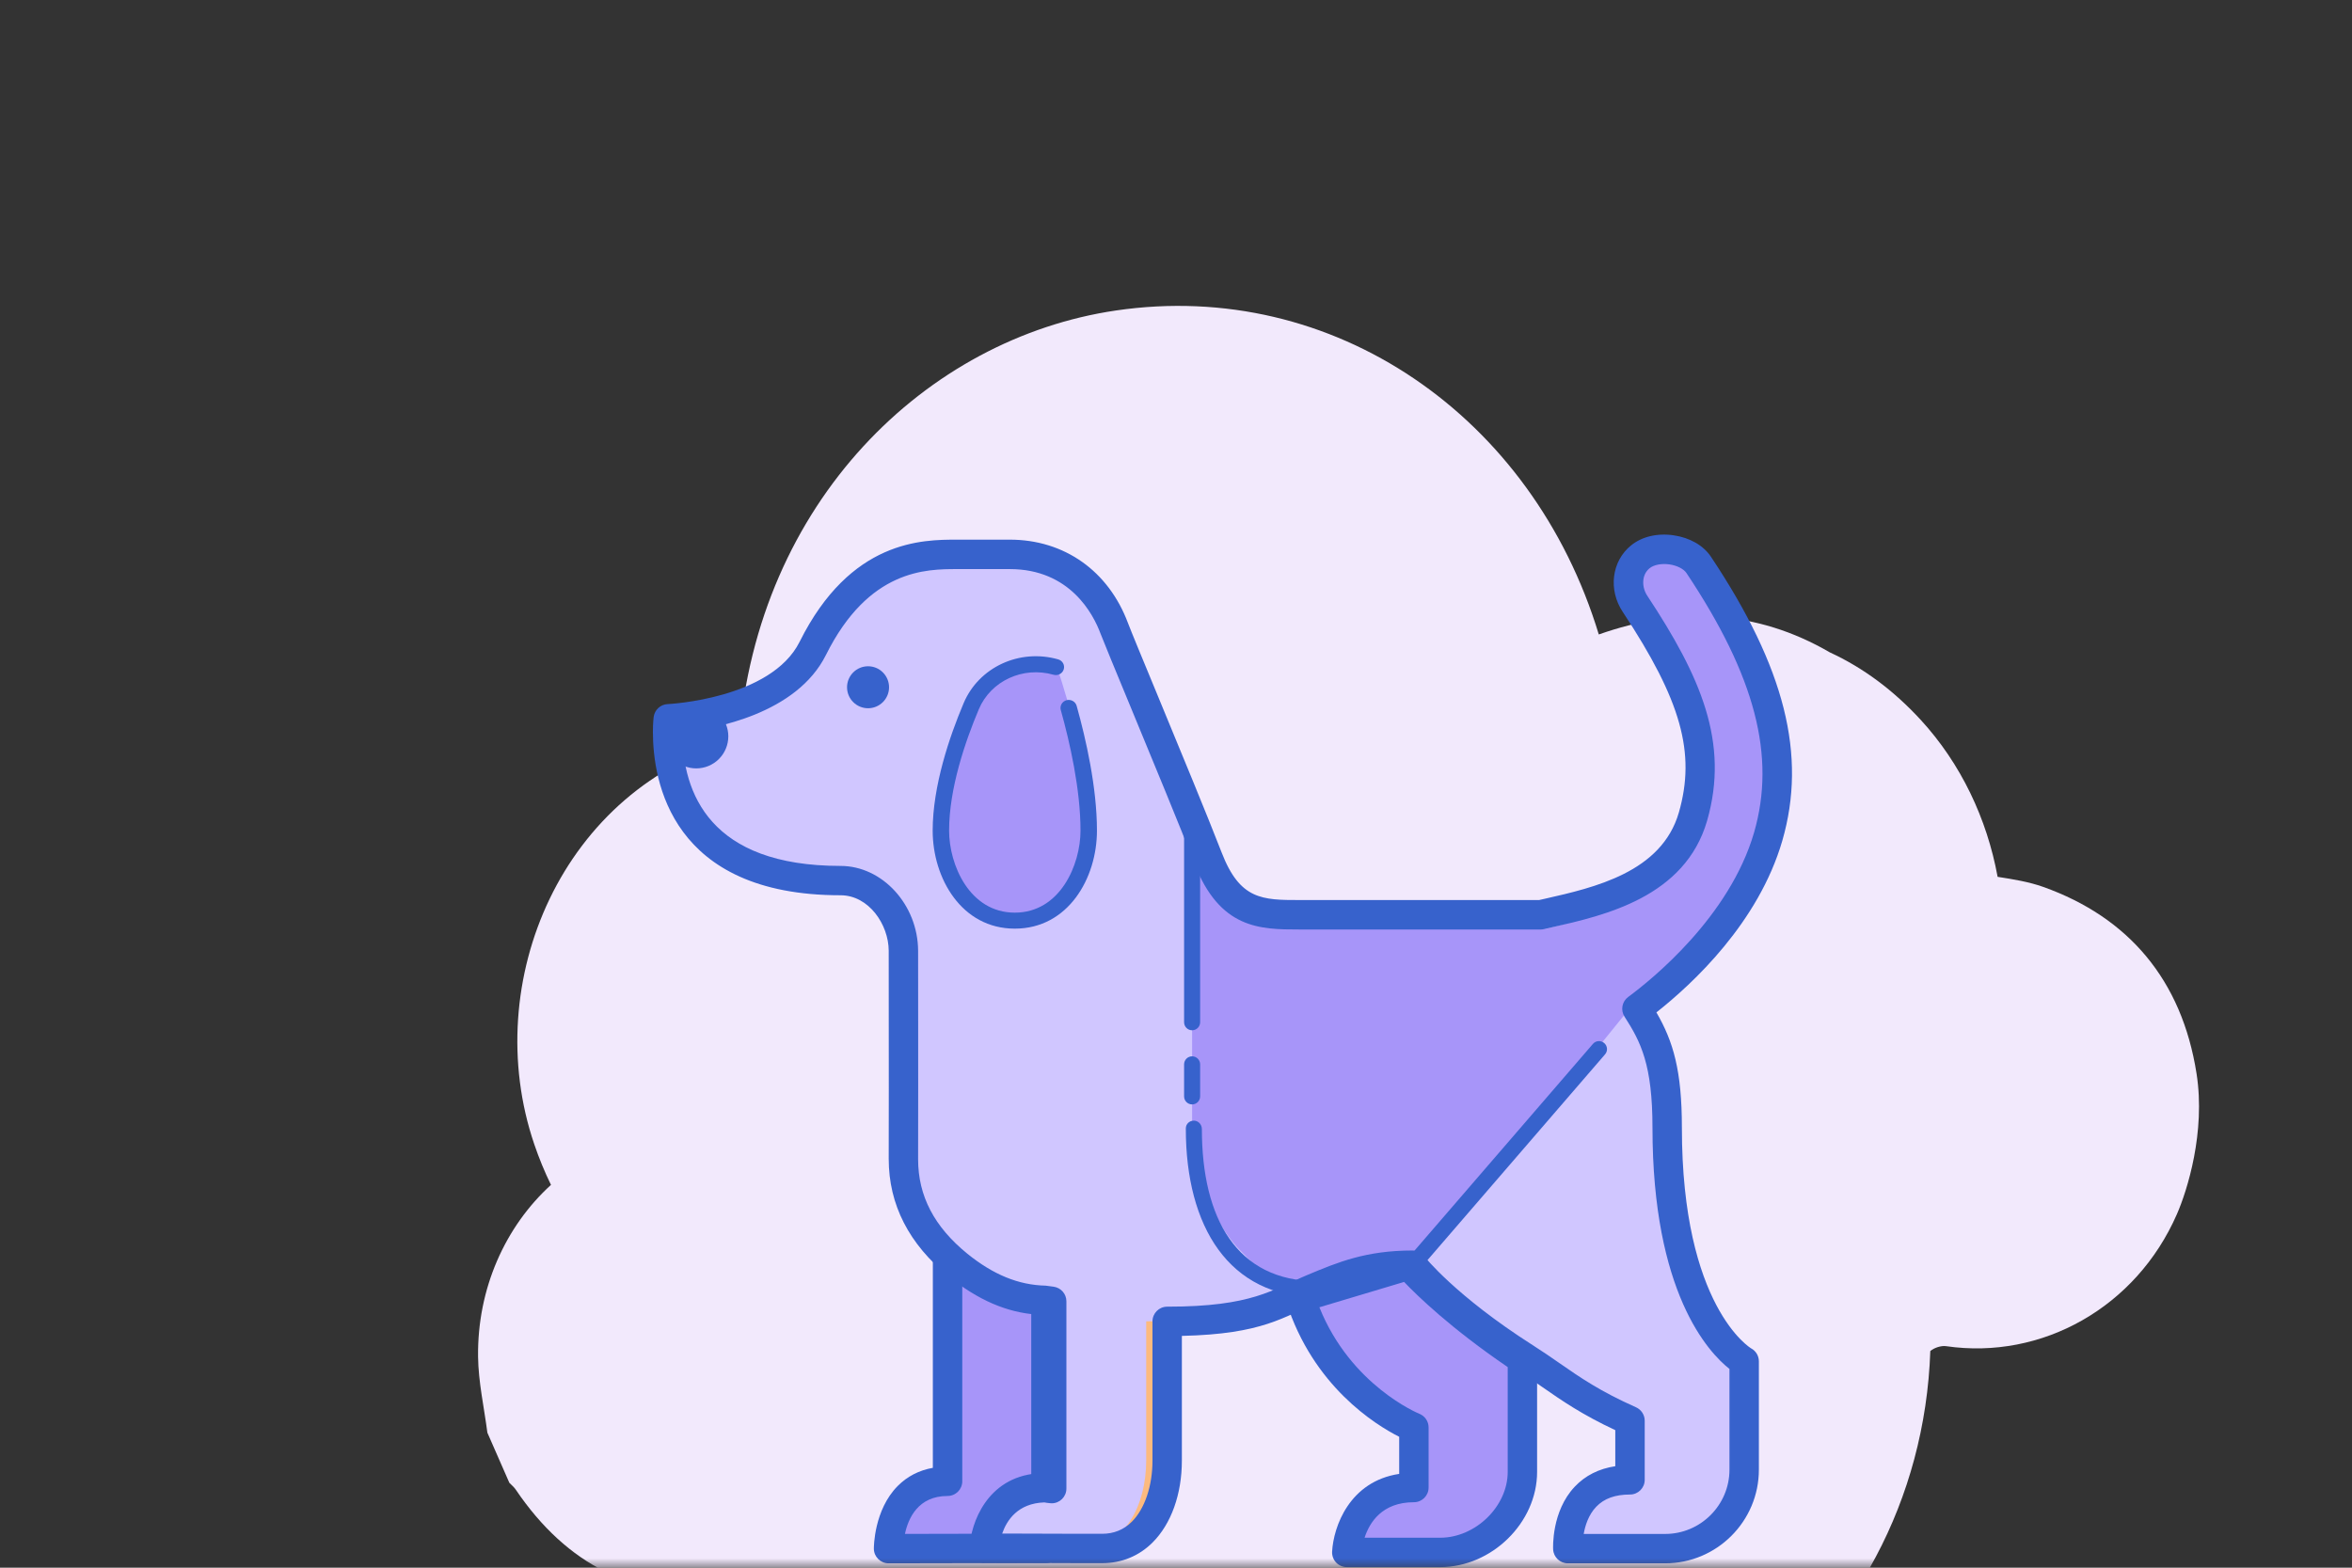 <svg width="123" height="82" viewBox="0 0 123 82" fill="none" xmlns="http://www.w3.org/2000/svg">
<rect x="0" y="0" width="123" height="82" fill="#333333" stroke="none"/>
<g id="dog">
<mask id="mask0_13_177" style="mask-type:alpha" maskUnits="userSpaceOnUse" x="0" y="0" width="123" height="82">
<rect id="Rectangle 6" width="123" height="82" fill="#D9D9D9"/>
</mask>
<g mask="url(#mask0_13_177)">
<g id="Group 22">
<path id="Vector" d="M28.814 61.977C28.485 61.303 28.192 60.593 27.939 59.85C25.045 51.347 29.422 41.161 38.639 38.702C39.635 26.244 48.43 17.699 58.363 16.24C69.731 14.571 80.145 21.76 83.61 33.186C87.787 31.713 91.856 31.892 95.692 34.123C97.432 34.925 99.024 36.106 100.452 37.661C102.548 39.944 103.912 42.826 104.467 45.864C105.289 45.993 106.097 46.122 106.859 46.393C111.3 47.979 114.102 51.242 114.871 56.158C115.349 59.219 114.384 62.272 113.845 63.505C111.718 68.381 106.785 71.144 101.773 70.413C101.524 70.377 101.161 70.488 100.947 70.668C100.682 78.46 96.881 85.351 91.18 89.287C82.032 95.603 70.263 93.658 62.838 84.996C59.657 88.235 55.87 89.809 51.422 89.238C47 88.67 43.566 86.24 41.06 82.29C39.903 82.599 38.805 83.046 37.671 83.169C33.227 83.653 29.649 81.874 26.972 77.917C26.881 77.781 26.749 77.677 26.636 77.558C26.253 76.684 25.87 75.811 25.488 74.938C25.317 73.613 25.016 72.286 25.001 70.963C24.958 67.401 26.421 64.154 28.814 61.977Z" fill="#F2E9FC"/>
<g id="Group">
<path id="Vector_2" d="M70.432 81.202H75.315C77.518 81.202 79.614 79.301 79.614 76.993V71.098C75.516 68.357 73.671 66.176 73.671 66.176L68.003 67.874C69.623 72.965 73.941 74.662 73.941 74.662V77.807C70.613 77.806 70.432 81.202 70.432 81.202Z" fill="#A795F9"/>
<path id="Vector_3" d="M70.433 81.97H75.315C78.015 81.97 80.384 79.643 80.384 76.992V71.098C80.384 70.842 80.255 70.602 80.041 70.459C76.1 67.823 74.274 65.7 74.257 65.678C74.058 65.445 73.745 65.353 73.449 65.439L67.781 67.136C67.583 67.195 67.419 67.332 67.322 67.514C67.225 67.696 67.208 67.909 67.269 68.106C68.668 72.507 71.928 74.524 73.172 75.153V77.094C70.57 77.486 69.734 79.856 69.664 81.161C69.653 81.371 69.73 81.578 69.874 81.731C70.02 81.883 70.221 81.97 70.433 81.97ZM78.847 71.507V76.992C78.847 78.793 77.164 80.433 75.315 80.433H71.362C71.618 79.641 72.272 78.576 73.941 78.576C74.366 78.576 74.71 78.232 74.71 77.807V74.663C74.71 74.347 74.516 74.064 74.222 73.949C74.187 73.934 70.638 72.474 68.999 68.379L73.428 67.053C74.12 67.777 75.865 69.474 78.847 71.507Z" fill="#3762CC"/>
</g>
<g id="Group_2">
<path id="Vector_4" d="M46.469 81.004L51.465 80.995L54.306 80.986H54.701V67.675C52.966 67.641 51.365 67.004 50.107 65.978L49.555 65.849V77.48C46.453 77.48 46.469 81.004 46.469 81.004Z" fill="#A795F9"/>
<path id="Vector_5" d="M46.469 81.772L54.7 81.756C55.125 81.756 55.468 81.412 55.468 80.987V67.676C55.468 67.258 55.132 66.916 54.714 66.908C53.223 66.879 51.759 66.337 50.593 65.383C50.502 65.31 50.394 65.257 50.281 65.23L49.728 65.101C49.499 65.046 49.259 65.102 49.075 65.248C48.892 65.394 48.784 65.615 48.784 65.85V76.777C48.064 76.906 47.448 77.222 46.949 77.724C45.704 78.975 45.699 80.924 45.699 81.006C45.703 81.43 46.047 81.772 46.469 81.772ZM53.931 80.219L47.325 80.233C47.498 79.412 48.016 78.249 49.554 78.249C49.979 78.249 50.323 77.905 50.323 77.48V67.088C51.407 67.798 52.648 68.248 53.93 68.393L53.931 80.219Z" fill="#3762CC"/>
</g>
<g id="Group_3">
<path id="Vector_6" d="M42.505 33.91C44.94 29.038 48.303 28.744 50.082 28.744H52.835C55.626 28.744 57.462 30.711 58.275 32.867C58.682 33.947 62.012 41.864 63.166 44.865C64.32 47.866 65.964 48.574 68.003 48.574H78.481C78.851 48.574 80.576 48.574 80.576 48.574C83.287 47.949 87.462 46.456 88.54 42.707C89.566 39.133 88.456 36.051 85.507 31.587C84.99 30.805 85.057 29.725 85.78 29.128C86.607 28.445 87.812 28.642 88.391 29.509C92.01 34.937 93.06 39.289 91.806 43.62C90.625 47.692 87.881 51.087 85.606 52.766C86.576 54.272 87.283 55.28 87.283 58.633C87.283 68.691 91.214 71.206 91.214 71.206V76.87C91.214 79.153 89.363 81.004 87.08 81.004H81.995C81.995 81.004 81.905 77.651 85.347 77.651V74.558C76.043 70.424 73.872 66.177 73.872 66.177C68.704 66.177 68.991 69.529 60.721 69.529V76.813C60.721 79.118 58.836 81 56.53 80.994L51.473 80.982C51.473 80.982 51.752 77.651 54.853 77.651V67.852C50.688 67.852 47.313 64.472 47.319 60.307C47.325 56.605 47.319 53.136 47.314 49.409C47.313 47.556 45.81 46.059 43.958 46.059C33.627 46.059 34.737 37.678 34.737 37.678C34.737 37.678 40.783 37.355 42.505 33.91Z" fill="#FCBA7F"/>
</g>
<g id="Group_4">
<path id="Vector_7" d="M34.947 37.596C34.947 37.596 40.787 37.35 42.505 33.913C44.937 29.036 48.281 28.995 50.058 28.995H52.808C55.599 28.995 57.467 30.711 58.272 32.865C58.682 33.945 62.01 41.858 63.167 44.859C64.323 47.86 65.967 47.845 68.003 47.845H78.481C78.85 47.845 80.576 47.845 80.576 47.845C83.284 47.224 87.458 46.451 88.538 42.705C89.561 39.135 88.455 36.049 85.504 31.582C84.985 30.802 85.052 29.721 85.781 29.127C86.602 28.447 88.256 28.681 88.835 29.544C92.456 34.975 93.721 39.417 92.472 43.751C91.29 47.825 87.876 51.087 85.604 52.764C86.576 54.273 87.187 55.635 87.187 58.987C87.187 69.046 91.212 71.205 91.212 71.205V76.871C91.212 79.15 89.36 81.003 87.08 81.003H81.993C81.993 81.003 81.798 77.403 85.243 77.403V74.31C82.511 73.094 81.497 72.118 79.738 71.004C75.497 68.297 73.871 66.175 73.871 66.175C68.699 66.175 68.215 69.113 59.942 69.113V76.396C59.942 78.701 58.834 81.003 56.529 80.994L54.702 80.985H54.308L51.474 80.978C51.474 80.978 51.629 77.915 54.589 77.814C54.639 77.806 54.95 77.86 55.001 77.86V68.062L54.589 68.008C52.854 67.974 51.366 67.19 50.108 66.175C48.406 64.793 47.246 62.998 47.246 60.635C47.246 60.627 47.246 60.627 47.246 60.618C47.255 56.913 47.246 53.443 47.246 49.721C47.237 47.869 45.809 46.058 43.957 46.058C35.449 46.058 34.915 40.294 34.915 38.283C34.913 37.857 34.947 37.596 34.947 37.596Z" fill="#D0C6FF"/>
</g>
<g id="Group_5">
<path id="Vector_8" d="M62.343 42.707V59.47C62.343 60.728 63.315 63.821 64.793 65.337C66.271 66.855 66.778 67.433 69.032 67.433C69.032 67.433 73.116 65.756 74.341 66.175L85.564 52.328C87.777 50.651 90.669 47.693 91.82 43.619C93.037 39.286 92.017 34.936 88.488 29.505C87.924 28.641 86.748 28.448 85.948 29.128C85.237 29.723 85.172 30.805 85.679 31.584C88.554 36.051 89.632 39.136 88.636 42.707C87.582 46.453 83.515 47.953 80.877 48.574C80.877 48.574 79.195 48.574 78.835 48.574H68.624C66.64 48.574 65.072 48.753 63.944 45.753C63.716 45.141 63.398 44.269 63.03 43.272L62.343 42.707Z" fill="#A795F9"/>
</g>
<g id="Group_6">
<path id="Vector_9" d="M50.951 36.94C51.644 35.258 53.513 34.377 55.271 34.89C55.271 34.89 56.947 39.597 56.947 43.448C56.947 45.588 55.69 48.156 53.175 48.156C50.661 48.156 49.404 45.588 49.404 43.448C49.404 41.23 50.191 38.783 50.951 36.94Z" fill="#A795F9"/>
</g>
<g id="Group_7">
<path id="Vector_10" d="M36.411 36.839C36.856 36.839 37.282 37.015 37.596 37.33C37.911 37.644 38.088 38.071 38.088 38.515C38.088 38.96 37.911 39.387 37.596 39.701C37.282 40.016 36.856 40.192 36.411 40.192C35.966 40.192 35.54 40.016 35.225 39.701C34.911 39.387 34.734 38.96 34.734 38.515C34.734 38.071 34.911 37.644 35.225 37.33C35.54 37.015 35.966 36.839 36.411 36.839Z" fill="#3762CC"/>
</g>
<g id="Group_8">
<path id="Vector_11" d="M45.395 34.85C45.687 34.85 45.966 34.965 46.172 35.172C46.378 35.377 46.494 35.657 46.494 35.948C46.494 36.239 46.378 36.519 46.172 36.724C45.966 36.93 45.687 37.046 45.395 37.046C45.104 37.046 44.825 36.93 44.619 36.724C44.413 36.519 44.297 36.239 44.297 35.948C44.297 35.657 44.413 35.377 44.619 35.172C44.825 34.965 45.104 34.85 45.395 34.85Z" fill="#3762CC"/>
</g>
<g id="Group_9">
<path id="Vector_12" d="M53.071 48.574C55.861 48.574 57.366 45.933 57.366 43.448C57.366 41.187 56.788 38.649 56.304 36.919C56.241 36.695 56.006 36.566 55.777 36.624C55.548 36.686 55.413 36.917 55.475 37.139C55.946 38.822 56.506 41.282 56.506 43.449C56.506 45.229 55.44 47.737 53.07 47.737C50.7 47.737 49.634 45.229 49.634 43.449C49.634 41.243 50.479 38.779 51.187 37.101C51.814 35.614 53.496 34.837 55.097 35.294C55.327 35.359 55.564 35.231 55.63 35.008C55.696 34.786 55.565 34.553 55.338 34.489C53.315 33.912 51.187 34.898 50.393 36.782C49.655 38.53 48.775 41.107 48.775 43.449C48.776 45.933 50.282 48.574 53.071 48.574Z" fill="#3762CC"/>
</g>
<g id="Group_10">
<path id="Vector_13" d="M68.879 67.852C69.111 67.852 69.299 67.664 69.299 67.432C69.299 67.201 69.111 67.013 68.879 67.013C64.684 67.013 62.853 63.738 62.853 59.05C62.853 58.818 62.665 58.617 62.433 58.617C62.202 58.617 62.014 58.791 62.014 59.022V59.048C62.015 64.15 64.265 67.852 68.879 67.852Z" fill="#3762CC"/>
</g>
<g id="Group_11">
<path id="Vector_14" d="M62.342 57.768C62.574 57.768 62.762 57.58 62.762 57.349V55.672C62.762 55.44 62.574 55.252 62.342 55.252C62.111 55.252 61.923 55.44 61.923 55.672V57.349C61.923 57.58 62.111 57.768 62.342 57.768Z" fill="#3762CC"/>
</g>
<g id="Group_12">
<path id="Vector_15" d="M62.342 53.89C62.574 53.89 62.762 53.702 62.762 53.47V43.009C62.762 42.777 62.574 42.589 62.342 42.589C62.111 42.589 61.923 42.777 61.923 43.009V53.47C61.923 53.702 62.111 53.89 62.342 53.89Z" fill="#3762CC"/>
</g>
<g id="Group_13">
<path id="Vector_16" d="M73.87 66.595C73.987 66.595 74.105 66.545 74.187 66.45L83.938 55.149C84.09 54.974 84.07 54.709 83.894 54.559C83.72 54.407 83.454 54.426 83.304 54.602L73.553 65.902C73.401 66.078 73.421 66.342 73.597 66.493C73.676 66.562 73.772 66.595 73.87 66.595Z" fill="#3762CC"/>
</g>
<g id="Group_14">
<path id="Vector_17" d="M81.992 81.772H87.08C89.782 81.772 91.982 79.574 91.982 76.872V71.206C91.982 70.922 91.826 70.662 91.577 70.528C91.549 70.513 87.956 68.347 87.956 58.988C87.956 56.005 87.508 54.48 86.623 52.955C88.525 51.454 91.966 48.258 93.21 43.966C94.497 39.504 93.345 34.925 89.474 29.119C89.081 28.531 88.373 28.124 87.531 28.001C86.668 27.873 85.853 28.07 85.29 28.535C84.28 29.36 84.096 30.855 84.865 32.01C87.922 36.64 88.69 39.384 87.799 42.495C86.896 45.629 83.37 46.426 80.795 47.009L80.49 47.078H68.003C67.993 47.078 67.982 47.078 67.973 47.078C66.012 47.078 64.84 47.066 63.884 44.584C63.182 42.767 61.712 39.212 60.532 36.356C59.772 34.518 59.151 33.02 58.99 32.593C57.97 29.862 55.658 28.227 52.807 28.227H50.058C48.247 28.227 44.48 28.227 41.816 33.571C40.319 36.566 34.969 36.826 34.915 36.829C34.543 36.844 34.236 37.127 34.185 37.495C34.185 37.495 34.144 37.794 34.144 38.284C34.144 40.853 35.101 46.828 43.956 46.828C45.434 46.828 46.469 48.355 46.476 49.726L46.478 53.409C46.48 55.803 46.483 58.158 46.476 60.617C46.476 63.011 47.536 65.077 49.623 66.771C51.145 68 52.655 68.652 54.231 68.762V77.068C51.611 77.291 50.771 79.674 50.706 80.939C50.695 81.148 50.772 81.354 50.916 81.507C51.059 81.659 51.26 81.746 51.471 81.747L56.525 81.764C56.529 81.764 57.633 81.764 57.638 81.764C58.655 81.764 59.565 81.39 60.273 80.684C61.249 79.712 61.807 78.151 61.807 76.398V69.876C66.063 69.779 67.093 68.89 68.984 68.099C70.379 67.516 71.595 67.006 73.515 66.951C74.134 67.652 75.903 69.469 79.323 71.653C79.817 71.966 80.25 72.267 80.677 72.565C81.689 73.268 82.733 73.992 84.473 74.806V76.692C83.616 76.822 82.904 77.18 82.354 77.762C81.131 79.053 81.219 80.965 81.223 81.047C81.246 81.453 81.583 81.772 81.992 81.772ZM90.444 71.604V76.872C90.444 78.725 88.935 80.235 87.08 80.235H82.821C82.898 79.791 83.076 79.23 83.477 78.812C83.888 78.382 84.466 78.173 85.243 78.173C85.668 78.173 86.012 77.829 86.012 77.404V74.312C86.012 74.009 85.833 73.733 85.555 73.609C83.667 72.769 82.643 72.056 81.555 71.301C81.11 70.991 80.659 70.68 80.148 70.356C76.101 67.772 74.494 65.727 74.478 65.707C74.332 65.52 74.107 65.409 73.869 65.409C71.431 65.409 69.954 66.027 68.391 66.68C66.523 67.462 65.505 68.347 61.039 68.347C60.614 68.347 60.27 68.691 60.27 69.116V76.399C60.27 77.727 59.866 78.922 59.19 79.596C58.768 80.016 58.248 80.227 57.639 80.227C57.636 80.227 56.535 80.227 56.531 80.227L52.41 80.214C52.651 79.519 53.227 78.632 54.614 78.585L54.736 78.606C54.857 78.623 54.965 78.632 54.999 78.632C55.424 78.632 55.768 78.288 55.768 77.863V68.065C55.768 67.68 55.483 67.355 55.1 67.303L54.689 67.248C53.257 67.216 51.944 66.672 50.59 65.579C48.858 64.171 48.013 62.554 48.013 60.637C48.019 58.161 48.017 55.805 48.016 53.408L48.013 49.725C48.001 47.321 46.144 45.293 43.956 45.293C37.133 45.293 35.689 41.5 35.683 38.308C37.382 38.118 41.654 37.338 43.193 34.26C45.432 29.767 48.441 29.767 50.059 29.767H52.809C55.954 29.767 57.175 32.123 57.551 33.137C57.717 33.572 58.344 35.086 59.112 36.945C60.29 39.794 61.756 43.338 62.45 45.139C63.786 48.602 65.9 48.618 67.949 48.618C67.958 48.618 67.967 48.618 67.975 48.618H80.576C80.634 48.618 80.691 48.611 80.747 48.598L81.134 48.51C83.916 47.881 88.12 46.93 89.277 42.921C90.445 38.845 88.945 35.399 86.146 31.161C85.86 30.733 85.829 30.082 86.265 29.724C86.488 29.54 86.897 29.463 87.307 29.522C87.702 29.58 88.05 29.757 88.195 29.973C91.791 35.366 92.882 39.551 91.733 43.539C90.449 47.967 86.367 51.248 85.148 52.147C84.821 52.389 84.739 52.841 84.959 53.181C85.813 54.508 86.418 55.702 86.418 58.988C86.418 67.616 89.344 70.737 90.444 71.604Z" fill="#3762CC"/>
</g>
</g>
</g>
</g>
</svg>
